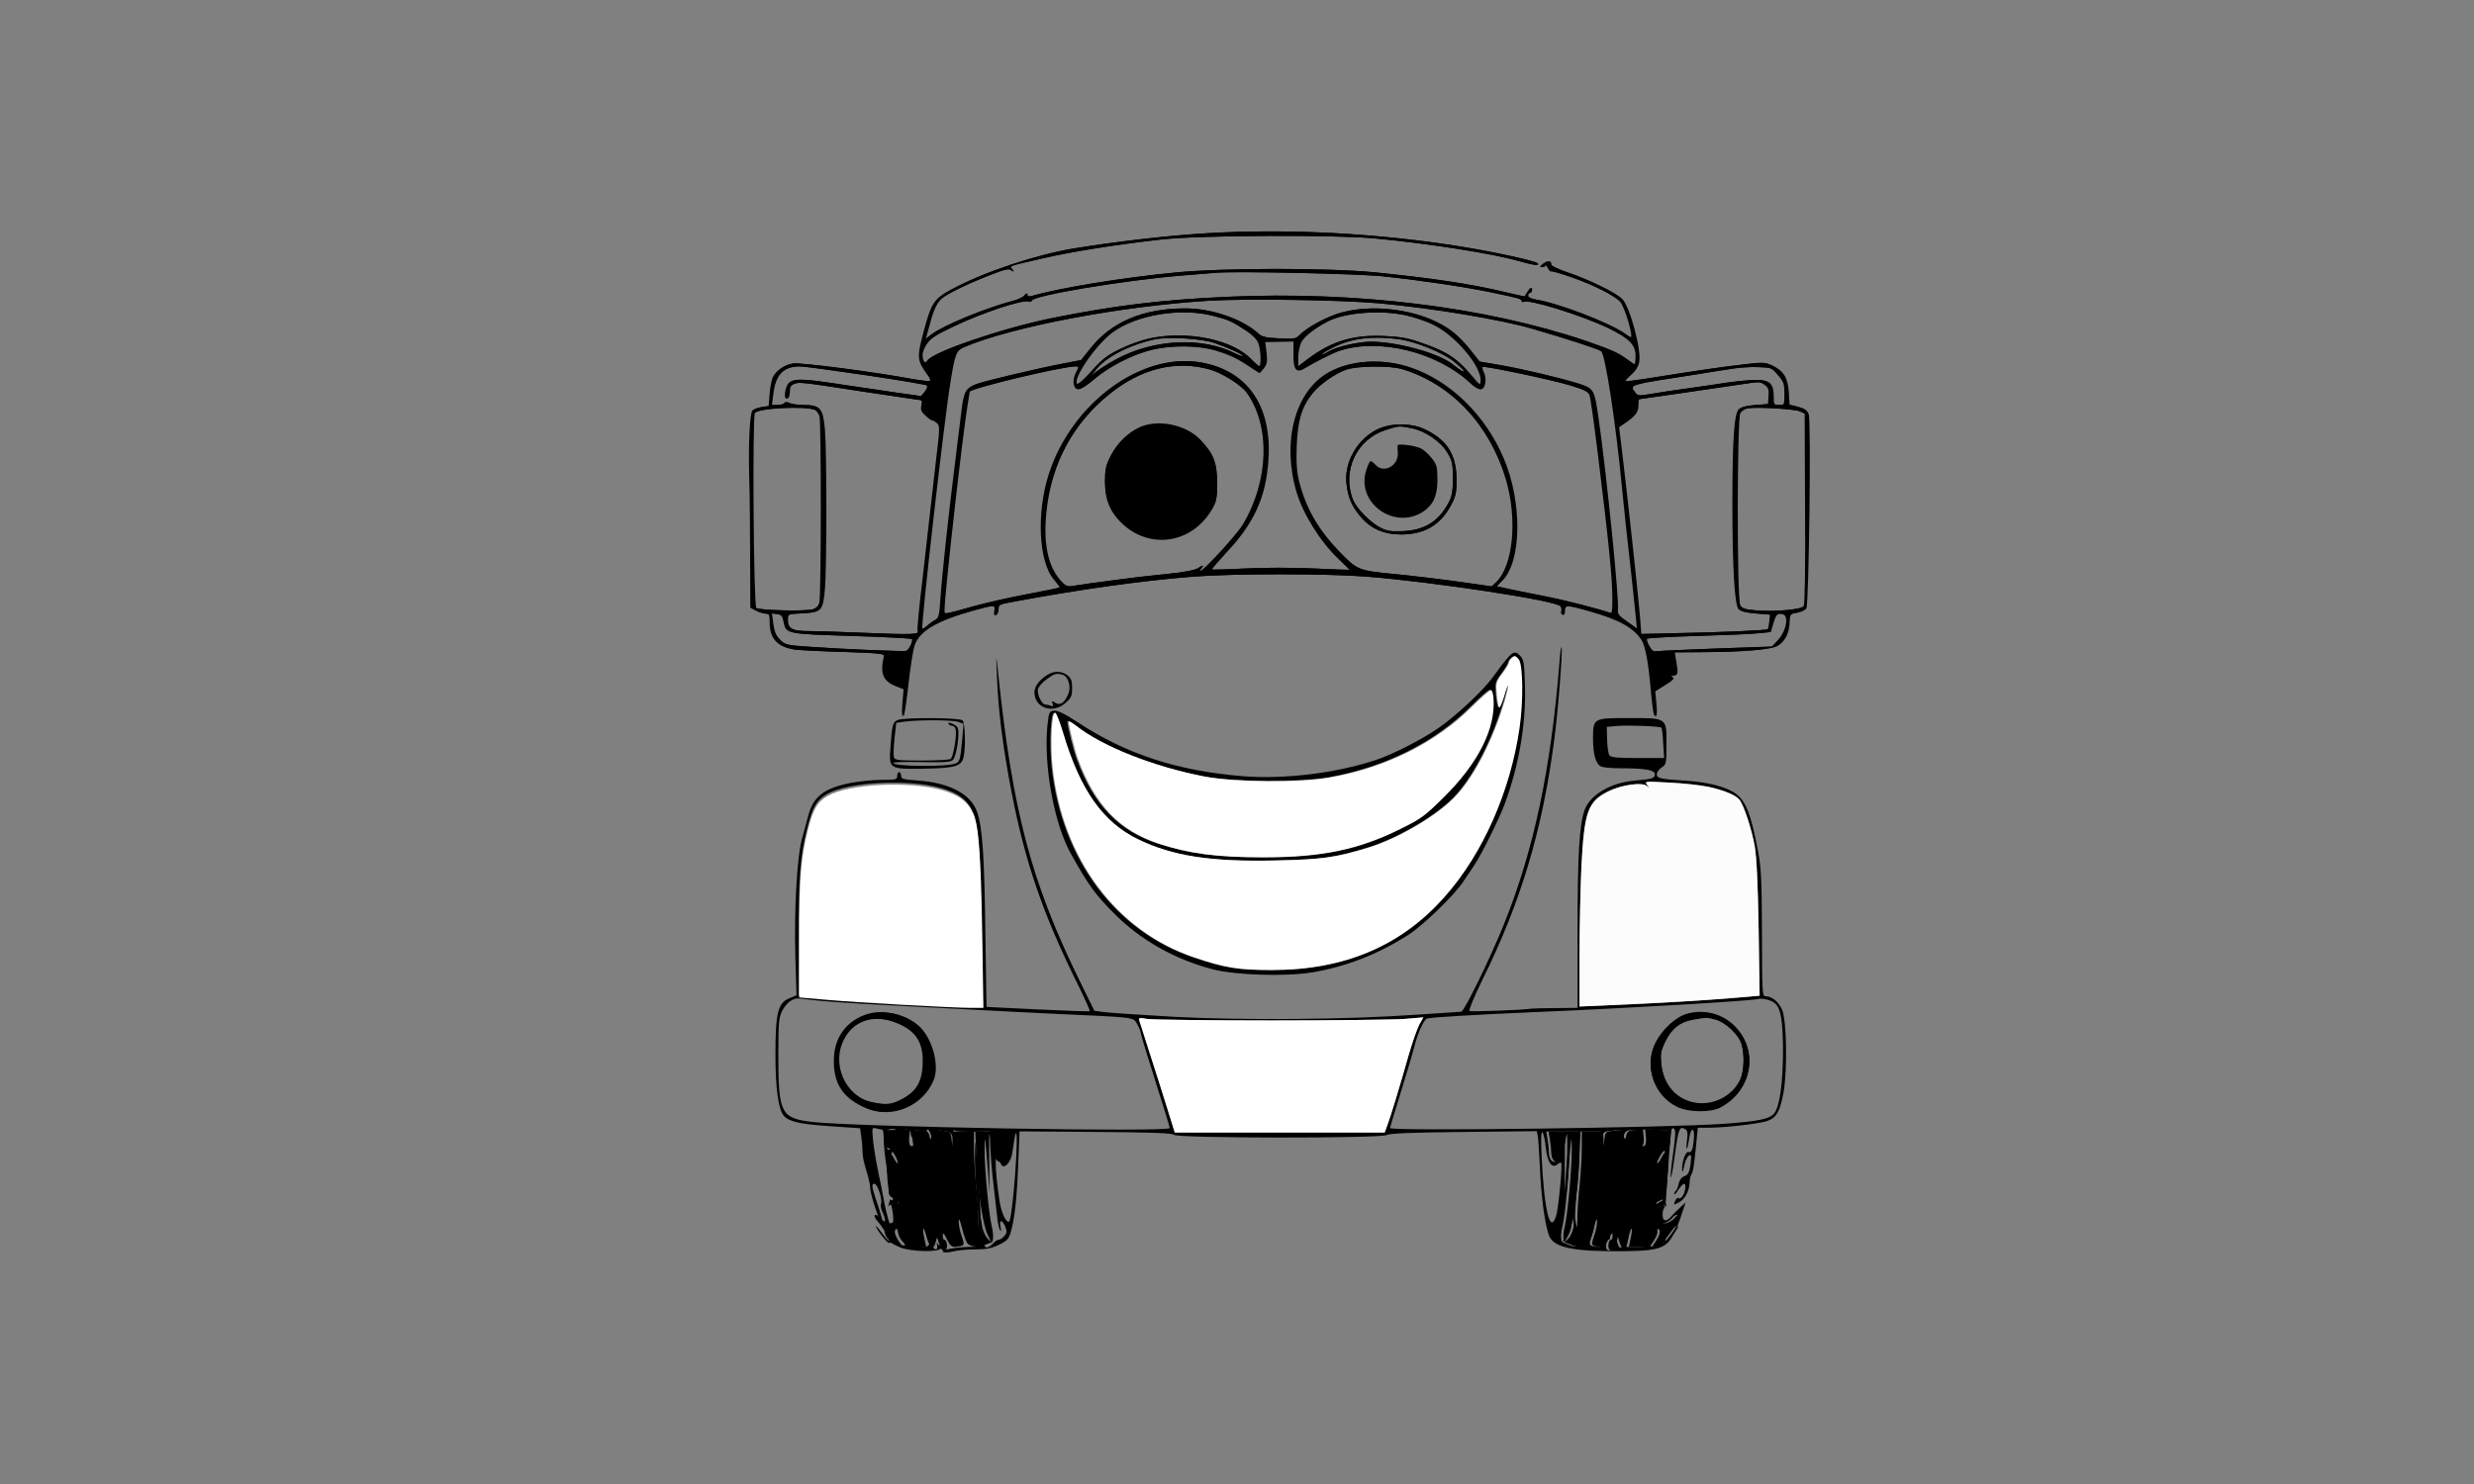 <?xml version="1.0" encoding="utf-8"?>
<!-- Generator: Adobe Illustrator 24.1.1, SVG Export Plug-In . SVG Version: 6.00 Build 0)  -->
<svg version="1.1" xmlns="http://www.w3.org/2000/svg" xmlns:xlink="http://www.w3.org/1999/xlink" x="0px" y="0px"
	 viewBox="0 0 1280 768" style="enable-background:new 0 0 1280 768;" xml:space="preserve">
<rect x="0" y="0" width="1280" height="768" fill="#808080" stroke="none"/>
<style type="text/css">
	.st0{fill:#FFFFFF;}
	.st1{fill:#FCFCFC;}
</style>
<g id="Layer_1">
	<path d="M624.2,120.7c-20.1,1.2-45.4,4.1-69,7.9c-19.2,3.2-45.5,11.9-62.1,20.7c-9.8,5.2-11.1,7-15.1,21.8
		c-3.8,14.3-3.7,15.3,2.4,23.7c0.7,0.9,1,2,0.6,2.3c-0.3,0.3-4.3-0.1-8.9-0.9c-19.7-3.7-58.4-8.7-62-8.1c-4.2,0.7-8.2,3.4-10.1,6.8
		c-0.7,1.2-1.5,5.1-1.8,8.7l-0.5,6.5l-3.9,0.6c-2.1,0.3-4.1,1.2-4.6,1.8c-1.3,2.2-2,17.2-1.6,33.6c0.3,8.8,0.5,27.8,0.5,42.2
		l0.1,26.2l3,1.6c1.6,0.8,3.8,1.5,5,1.5c1.7,0,2,0.6,2,4.5c0,8.5,4.2,12.9,13.2,14.1c2.4,0.3,13.8,0.9,25.3,1.2
		c17.9,0.6,20.9,0.9,20.6,2.2c-2.1,8.9-0.5,12.8,6.1,15.5l4.1,1.6l-0.6,6.9c-0.3,3.9-0.3,7,0.1,7s1.5-7.3,2.5-16.3
		c1-8.9,2.4-18.1,3.2-20.2c2.5-7.5,11.4-12.8,30.5-18.1c11.1-3.1,11.9-3.1,11.2,0.2c-0.3,1.9-0.1,2.5,0.7,2c0.6-0.4,1.1-1.8,1.1-3.1
		c0-2,0.7-2.4,6.3-3.4c35.7-6.7,68.1-11.2,94.7-13.3c21-1.6,68.7-1.6,89.5,0c35.2,2.8,98.8,12.5,100.6,15.4c0.5,0.7,0.7,1.8,0.4,2.5
		c-0.2,0.7,0,1.5,0.5,1.8c0.6,0.4,1-0.5,1-1.9c0-3.3,1-3.3,13.7,0.3c15.1,4.3,22.5,8.5,26.6,15.1c1.6,2.6,3.2,10.8,4.2,21.5
		c1.1,12.8,1.8,17.5,2.6,17.5c0.4,0,0.6-2.9,0.2-6.4l-0.6-6.4l5.2-3.3c3.8-2.3,4.9-3.4,3.9-4c-1-0.7-0.9-0.9,0.5-0.9
		c1.5,0,2-0.8,1.9-3c0-0.3-0.3-2.4-0.7-4.8l-0.7-4.2l13.9-0.1c22.2-0.1,36.5-1.3,39.6-3.4c3.7-2.4,5.7-6.5,5.9-11.9
		c0.2-4.4,0.3-4.5,4-5.1c2.1-0.4,4.2-1.4,4.7-2.3c1.3-2.6,2.5-97.1,1.2-100.4c-0.8-2.1-2.1-3-5.5-3.9l-4.4-1.1L925,203
		c-0.5-7.5-2.6-11-8.4-13.8c-3.6-1.7-4.8-1.8-13.9-0.7c-11.5,1.3-24.4,3.2-46.4,6.7c-8.4,1.4-15.5,2.3-15.7,2.1
		c-0.3-0.2,1.1-1.8,2.9-3.4c2.2-1.9,3.7-4.3,4.1-6.5c1.2-6.3-4.7-28.3-8.7-32.6c-2.9-3.2-17.8-10.4-28.1-13.8
		c-4.7-1.6-8.6-3.4-8.6-4c0-2.2-1.5-2.3-3.9-0.5c-1.7,1.3-1.9,1.8-0.7,1.8c0.9,0,1.6-0.5,1.6-1.1c0.1-0.6,0.7,0,1.5,1.4
		c0.8,1.4,1.4,2.2,1.5,1.8c0-0.3,4.9,1,10.8,3.1c11.2,3.9,22.6,9.6,25.3,12.8c2.4,2.7,6.9,18.3,5.4,18.3c-0.4,0-1.9-0.8-3.3-1.9
		c-8.3-5.8-34.4-15.8-46.2-17.7c-2.4-0.4-4-1.2-4-2s0.5-1.4,1-1.4c0.6,0,1-0.8,1-1.7c0-1.4-0.4-1.2-1.7,0.7
		c-0.9,1.4-1.7,2.6-1.8,2.8c-0.1,0.1-4.9-0.9-10.6-2.3c-16.9-4.1-37.7-7.2-67.4-10.2c-23.7-2.3-78.4-2.3-102.5,0.1
		c-27.8,2.7-59.7,7.9-74.7,12.2c-1.6,0.4-2.3,0.2-2.3-0.7c0-0.9-0.4-0.8-1.2,0.3c-0.7,0.9-3.3,2.2-5.8,2.8
		c-14.2,3.7-36.1,12.7-42.3,17.4l-3.5,2.7l2-7.2c2.1-8.1,3.8-11.7,6.4-14c2.8-2.4,13.2-7.5,24.7-12c8.2-3.2,10.3-3.7,11.6-2.6
		c1.4,1,1.4,1,0.3-0.5c-1.5-1.9-2.8-1.4,15.3-5.6c14.9-3.5,39.5-7.4,62.2-9.9c20-2.2,89.3-2.5,110.3-0.5
		c28.6,2.7,61.2,7.9,74.4,11.7c7.7,2.2,11,2.6,9.5,1.1c-1.2-1.2-22.6-5.9-38.9-8.5C713.1,120.7,666.4,118.2,624.2,120.7z M715.2,143
		c19.1,2,40.8,5.2,55.1,8.1c15.5,3.2,16.9,3.6,16.9,4.7c0,0.5,0.4,0.7,0.8,0.4c2.6-1.6,30.2,7,44,13.6c11,5.4,14.2,8.6,14.2,14.4
		c0,2.4-0.3,4.4-0.7,4.4c-0.3,0-2-1.1-3.7-2.4c-4.8-3.6-8.6-5.3-21.4-9.7c-52.1-17.7-118.9-25.9-185.7-22.9
		c-33.4,1.5-58.3,4.5-90.5,11c-25.7,5.2-61.7,17.5-64.5,22c-1.1,1.8-2.3,1.1-2.8-1.7c-0.3-1.8,0.3-3.9,1.9-6.5
		c2-3.1,4.4-4.8,13.7-9.2c15.3-7.4,37.2-14.6,39.7-13.1c0.4,0.3,1,0.1,1.2-0.5c0.9-2.7,48.2-10.6,77.8-13c7.4-0.6,15.1-1.2,17-1.4
		C637,140.2,701.7,141.6,715.2,143z M713.7,157c27.3,2.5,63,8.4,79.5,13.3c17.8,5.2,33.8,10.4,35.2,11.5c2.2,1.8,7.7,38,10.8,70.8
		c0.6,6.3,1.5,15.1,2,19.5c1,8.4,4.5,40.6,5.3,48.7l0.4,4.7l-5.3-3.7c-4.5-3.1-5.3-4.1-5-6.3c0.7-4.9-5.9-70.5-10-98.9
		c-2.2-15.1-2.4-15.5-10-18c-9.5-3-28.9-7.6-40.9-9.7l-10.6-1.8l-4.5-5.7c-2.4-3.1-6.4-7.3-8.8-9.2c-13.4-11-38.8-15.6-57.8-10.5
		c-7.5,2-18.1,7.8-22.1,12c-1.5,1.6-2.9,1.8-10.4,1.4c-6.7-0.3-9-0.8-10.7-2.4c-8.3-7.6-24.1-13.1-37.9-13.1
		c-21.6,0-38.1,7-48.9,20.8l-4.7,5.9l-8.8,1.7c-14,2.7-39.2,8.7-44.7,10.5c-6.2,2.1-7.2,3.9-8.5,15.2c-0.6,4.6-2.1,17.4-3.5,28.4
		c-3.2,25.4-6.5,56.3-7.3,68.3c-0.5,8.1-0.9,9.4-2.7,10.4c-1.2,0.6-3.1,2-4.3,3.1c-1.3,1.1-2.5,1.8-2.8,1.5
		c-0.9-0.9,11.4-108.6,14.5-127.3c2.5-15.4,3-16.6,7.4-18.5c24.7-10.5,81.5-21.3,127.1-24C645.5,154.5,693.6,155.2,713.7,157z
		 M627.7,163.5c7.8,2,9.6,2.8,17.2,7.8c3.3,2.2,5.5,4.5,6.2,6.5c1.3,3.6,1.5,11.8,0.3,11.8c-0.4,0-2.4-1.6-4.3-3.6
		c-9.8-10.3-32.8-15-52.4-10.9c-3.8,0.8-10.6,3.2-15.1,5.4c-6.6,3.2-9.2,5.1-14.9,11.5c-4.5,5-7.2,7.3-7.9,6.6
		c-2.4-2.4,9.3-19.7,18-26.3C587.1,163,610.6,159,627.7,163.5z M727.3,163.2c4.1,0.9,10.3,3,13.9,4.7c11.7,5.5,25.7,22.1,24.8,29.5
		c-0.3,2.5-0.6,2.3-5.8-3.9c-6.9-8.1-12-11.5-24-15.7c-7.7-2.8-11.5-3.5-20-3.9c-16.2-0.8-27.8,2.7-40.2,12.3l-4.8,3.6v-4.7
		c0-2.6,0.7-6.1,1.5-7.8c1.5-3.1,7.4-7.7,14.2-11.1C695.9,161.7,714.2,160.3,727.3,163.2z M628.2,177.5c7.7,2.7,15.3,6.2,14.7,6.8
		c-0.3,0.2-2.2-0.4-4.4-1.5c-17-8.6-42-7.3-61.1,3.1c-4.1,2.2-8.8,5.2-10.5,6.6l-3.1,2.6l2.4-3.2c4.9-6.8,17.7-13.5,31.1-16.3
		C604.2,174.2,621.8,175.2,628.2,177.5z M723.2,175.5c8.7,1.1,22.3,6.6,28.8,11.5c2.8,2.3,5.2,4.4,5.2,4.9c0,1-1.4,0.2-6.2-3.5
		c-8.4-6.6-34.2-12.9-46.1-11.3c-7.4,0.9-15.2,3.1-18.2,5.1c-1.4,0.9-2.8,1.5-3,1.2c-0.3-0.3,2.3-1.9,5.7-3.6
		C698.7,175.1,709.6,173.7,723.2,175.5z M669.2,183.7c0,7.7,1.4,9.4,5.4,6.9c4.3-2.7,14.2-7.7,17.6-8.9c20.7-7.1,51.4,0.4,68.8,16.9
		c1.8,1.7,4,3,5,2.8c2.1-0.4,2.8-5.8,1.2-8.8c-0.6-1.2-0.9-2.4-0.6-2.7c0.8-0.8,35,6.4,45.5,9.5c7.6,2.3,9.6,3.3,10.3,5.2
		c0.5,1.3,2.4,15,4.3,30.4c5.7,46.1,7.5,64.2,7.5,74.6c0,7.4-0.2,8.1-1.7,7.5c-4.9-1.8-23.1-6.5-32.8-8.4
		c-6.1-1.2-14.3-2.8-18.4-3.7l-7.3-1.6l3-3.1c9.8-10.2,10.1-40.4,0.6-62.9c-9.5-22.6-27.8-40.4-48.5-47.3c-14.8-5-32.1-3.6-43.2,3.5
		c-16.3,10.3-22.6,35.8-15.1,61.1c3.4,11.4,12.3,25.6,21.5,34.4c3.2,3.1,5.9,5.7,5.9,5.8c0,0.1-8.4-0.2-18.6-0.7
		c-10.5-0.5-26-0.5-35.6,0c-9.3,0.5-17.1,0.7-17.4,0.5c-0.2-0.2,3.1-4,7.2-8.5c14.7-15.5,20.8-29.1,22-48.6
		c1.7-27.6-10.8-45.7-34.6-50c-30.5-5.5-66.4,20.7-78.4,57.2c-6.7,20.4-5.5,46.2,2.6,55.3c1.7,2,2.9,3.7,2.7,3.9
		c-0.2,0.2-7.8,1.8-16.9,3.5c-9.1,1.7-21.4,4.5-27.5,6.2c-16.6,4.6-15.5,4.5-15.5,1.8c0-7.7,9.3-90.5,12-106.4c0.5-3.3,1-6.1,1-6.3
		c0-1.7,48-13.2,55.1-13.2c1.9,0,1.9,0.2,0.4,3.1c-2,3.8-1.6,8.3,0.8,8.7c1.1,0.2,4.5-1.9,8.3-5.2c7.7-6.6,20-12.8,29.9-15.2
		c10.6-2.5,24.4-2.3,33.5,0.5c7.4,2.3,10.8,3.9,18.4,9l3.8,2.5l2-2.4c1.7-2.1,1.9-3.4,1.4-8.1l-0.7-5.6l7.6-0.1l7.5-0.1V183.7z
		 M625.7,191.2c6.3,1.7,16.5,8.1,19.4,12.2c12.2,17.2,11.4,45.2-2,67.9c-3.2,5.4-20.6,24.3-22.3,24.3c-0.5,0-0.2-0.8,0.5-1.7
		c1.3-1.6,1.2-1.6-1.4,0c-1.9,1.2-7.1,2.2-17,3.2c-7.8,0.8-17.7,1.9-21.9,2.5c-15.3,2-22.4,3-25.9,3.6c-3.1,0.5-4,0.2-6.3-2.2
		c-7.2-7.6-9.7-19.8-7.8-36.9c2.7-24.5,13.9-45.2,32.7-60.2C590,190.7,608.1,186.3,625.7,191.2z M448,194.2
		c16.9,2.5,31.1,4.9,31.5,5.3c0.4,0.5-0.1,1.8-1.1,3.2l-2,2.3l-12.8-1.8c-7.1-1-19.9-2.9-28.4-4.2c-20.2-3.1-24.4-3.2-27-0.9
		c-2.1,1.9-3,9.2-1,8c0.6-0.3,1-2,1-3.6c0-2.2,0.6-3.2,2.3-3.8c2.9-1.1,3.6-1,36.7,4.1c14.6,2.2,27.3,4.1,28.3,4.2
		c1.4,0,1.6,0.6,1.2,2.8c-0.5,2.2-0.1,3.3,2.1,5.3c1.5,1.4,3.1,2.5,3.6,2.5s1.6,0.7,2.5,1.5c1.4,1.4,1.3,3.3-0.6,18.8
		c-1.1,9.5-2.5,21.7-3.1,27.2c-0.6,5.5-2.4,21.4-4,35.4c-1.7,13.9-2.8,25.7-2.5,26.1c1.1,1.7-3.4,1.9-25.3,1
		c-12.5-0.5-26.4-1-30.9-1c-9.1,0-11.3-1.2-11.3-6c0-2.8,0-2.8,7.5-3.2c9.9-0.5,10.6-1.3,11.6-12.5c1-11.5,1-71.2,0-82.7
		c-1-11-2.4-12.6-10.8-12.6c-3,0-6.3-0.5-7.3-1c-1.3-0.7-2.1-0.7-2.5,0c-0.3,0.5-2,1-3.7,1h-3.1l0.7-5.6
		c1.2-10.1,5.2-14.3,13.9-14.4C415.6,189.6,431.1,191.7,448,194.2z M725.5,191.1c25.4,7.7,45.2,28.8,53.6,57
		c6.1,20.7,3.8,44.9-5.2,53.3l-2.3,2.1l-16.7-2.4c-9.3-1.3-24.3-3.1-33.5-4c-19-1.8-19.7-2.1-29-11.8c-10.8-11.1-17.3-22.5-20.7-36
		c-1.3-5.2-1.6-9.7-1.3-18.5c0.5-13.1,2.6-20.1,7.9-26.8c3.8-4.9,12-10.7,17.9-12.7C702.1,189.3,719.1,189.1,725.5,191.1z
		 M919.8,194.1c3,3.4,3.4,4.5,3.4,9.7c0,5.8,0,5.8-3,5.8c-2.9,0-3-0.2-3-4.3c0-6.7-2-8.7-8.8-8.7c-3.1,0-10.2,0.7-15.7,1.5
		c-5.5,0.9-14.7,2.2-20.5,3s-13.8,2-17.9,2.7c-6.8,1.2-7.4,1.1-8.7-0.7c-3-4.1-4-3.8,32.1-9.4c7.2-1.2,15.7-2.5,19-3
		s9.1-0.9,12.9-0.7C916.3,190.2,916.6,190.3,919.8,194.1z M913,199.2c1.9,1.3,2.2,2.4,2,5.7l-0.3,4.2l-6.7,0.5
		c-4.5,0.3-7.3,1.1-8.4,2.2c-2.4,2.4-3.3,15.8-3.3,48.3c0,33.8,1.1,53.2,3.3,55.3c1,1,4.2,1.8,8.8,2.1l7.3,0.6l-0.3,3.5
		c-0.2,1.9-0.6,3.7-0.8,4c-0.6,0.6-25.7,1.7-48.4,2.1l-17.5,0.4l-0.7-9c-0.9-11-6.1-58.9-8.8-81.5l-2-16.5l2.2-1.5
		c6.1-4.1,7.8-6.2,7.8-9.6c0-1.9,0.2-3.4,0.5-3.4c0.5,0,34.7-5,51.5-7.5C910.6,197.4,910.4,197.4,913,199.2z M421.5,212.1
		c0.9,0.4,2.1,1.9,2.5,3.4c0.9,3.5,0.9,92.8-0.1,96.3c-0.5,1.8-1.7,3-3.5,3.5c-4,1.2-28.4,0.5-29.6-0.7c-1.4-1.4-2.1-98.8-0.7-100.8
		C391.7,211.2,416,210,421.5,212.1z M931.2,212.9l2.5,1.2l0.2,49c0.2,29.4-0.1,49.6-0.7,50.5c-1.1,1.8-14.5,3.1-24.8,2.3
		c-6-0.5-7.5-1-8.5-2.7c-1.8-3.1-1.7-96.2,0-99.3c0.7-1.2,2.5-2.4,4-2.6C908.6,210.5,928.5,211.7,931.2,212.9z M405.3,321.5
		c1.4,6.6,0.8,6.5,34.9,7.6c16.9,0.5,31.1,1.3,31.5,1.6c0.8,0.8-1.5,5.7-2.9,6.1c-1.4,0.5-33.9-0.9-50.5-2.1
		c-11.7-0.8-12.5-1-15.2-3.7c-2.1-2.1-3-4.3-3.5-8.2l-0.7-5.4l2.9,0.4C404.1,318,404.8,318.7,405.3,321.5z M923.8,319.1
		c1.2,2.9-0.7,8.7-3.9,12.1l-3.2,3.4l-28.5,1c-15.7,0.6-29.6,1.2-31,1.4c-2,0.4-2.9-0.2-4.3-2.6c-0.9-1.6-1.5-3.3-1.2-3.8
		c0.3-0.4,12.1-1.1,26.2-1.5c14.2-0.4,28.5-1,31.8-1.4l6-0.6l1.4-4.8c1.2-3.9,1.9-4.7,3.8-4.7C922.2,317.6,923.5,318.3,923.8,319.1z
		"/>
	<path d="M589.6,221.5c-6.1,2.8-11.6,8.2-15,14.8c-2.5,4.9-2.9,6.9-2.9,13.3c0.1,9,2.4,14.9,8.2,20.7c14.4,14.4,36.6,11.3,47.1-6.6
		c2.4-4.1,2.7-5.6,2.7-13.6c0-10.4-1.8-15-8.8-22.3C613.4,220.1,599.1,217.2,589.6,221.5z"/>
	<path d="M716.3,220.8c-11.9,3.4-20.9,16.7-19.7,29c0.7,7.2,2.5,11.7,7.1,17.3c5.4,6.5,12.1,9.5,21.4,9.5c12-0.1,20.2-4.9,25.7-15.3
		c2.4-4.5,2.8-6.3,2.8-13.2c-0.1-13-5-20.6-16.8-26.1C731.3,219.4,722.7,218.9,716.3,220.8z M730.3,221.6
		c7.1,1.4,15.2,6.9,18.7,12.9c2.4,4,2.7,5.7,2.7,13.1c0,6.9-0.5,9.3-2.3,12.7c-5.2,9.8-12.9,14.4-24.6,14.6
		c-6.1,0.2-7.8-0.2-11.8-2.5c-5-3-11.4-9.7-13-13.8c-5.8-14.8,1.8-31.2,16.7-36C723.9,220.3,723.6,220.3,730.3,221.6z"/>
	<path d="M723.1,230.5c-0.1,0.3,0,2.1,0.1,3.9c0.4,6.7-7.3,10.8-11.5,6.2c-1-1.1-2.2-2-2.6-2c-0.5,0-1.5,2.4-2.4,5.3
		c-4.9,16.8,15.2,30.7,29.9,20.7c5.1-3.6,7.1-8.1,7.1-16.5c0-6.3-0.3-7.6-2.8-10.8c-1.5-2-4.1-4.4-5.7-5.2
		C732.3,230.6,723.3,229.4,723.1,230.5z"/>
	<path d="M806.8,343.3c-4.4,54.8-13.2,96.6-28.8,135.3c-7.1,17.6-20.5,45-22,45c-0.7,0-11,0.7-22.8,1.5c-36.7,2.6-91,3-126,1.1
		c-16.8-1-32.9-2-35.7-2.4l-5.3-0.7l-7.6-15.5c-25.1-51.2-34.8-87.8-42.3-160.5c-1-9-1-9-0.5,3c0.7,18,3.1,36.7,7.5,59.5
		c7,36.5,16.4,63.9,34.9,101c3.3,6.8,5.9,12.5,5.6,12.7c-0.2,0.2-12.3-0.2-26.9-0.9l-26.5-1.3l-0.6-38.5
		c-0.5-39.9-1.5-54.1-4.2-62.2c-3.1-9.4-14.4-15.4-31.1-16.5c-7.2-0.5-8.3-0.8-8.3-2.4c0-1.1-0.4-1.9-1-1.9c-0.5,0-1,0.9-1,2
		c0,1.8-0.7,2-7.9,2c-4.4,0-11.4,0.7-15.7,1.5c-14.1,2.7-19.8,7-22.4,17c-0.7,2.7-2.1,7.9-3.1,11.4c-2.7,8.9-4.3,37-3.6,61.6l0.6,20
		l-3.9,1.6c-5.8,2.5-7,7.7-7,29.3c0,17.2,1.5,28.1,4.3,31.4c2.5,3,8.3,4.4,23.7,5.4l15.8,1.1l0.7,5.1c0.4,2.8,0.6,6.3,0.6,7.7
		c-0.1,1.5,0.8,5.5,1.9,9c1.1,3.5,2,7.4,2,8.7c0,4.1,5.5,20.1,6.5,19c0.4-0.3-0.8-4.7-3.7-13.3c-2-5.9-2.1-7.5-0.6-7.5
		c1.6,0,4.3,8.2,3.4,10.6c-0.3,0.8,0.1,2.9,1,4.6c1,2,1.3,4.2,0.9,6.7c-0.8,4.7,2,8.5,7.9,11c5.3,2.3,20.4,2.7,21.3,0.5
		c0.3-0.8,1-1.1,1.5-0.8c0.6,0.4,0.4-0.4-0.4-1.6c-0.7-1.2-1.9-3.2-2.5-4.4c-0.7-1.1-1.3-1.5-1.3-0.8s0.7,2.4,1.6,3.7
		c0.9,1.4,1.2,2.5,0.6,2.5s-1.3-0.6-1.6-1.3c-0.3-0.6-0.3-0.2,0,1c0.6,2.7-1.1,3.1-2.5,0.5c-0.8-1.3-1.3-1.4-1.9-0.4
		c-0.6,0.9-2.1,1.1-5.1,0.6c-4.7-0.7-7.1-3.9-7.1-9.3c0-4.5-0.9-5.9-3.1-5.4c-1.3,0.4-1.8,1.1-1.5,2c0.3,0.8,0.6,1.7,0.6,1.9
		s0.5,0.4,1.1,0.4c0.8,0,0.7-0.6-0.2-1.8c-1.1-1.4-1.1-1.5,0.1-0.5c0.7,0.7,1.5,2.1,1.6,3c0.3,3.2,1.2,7.2,1.9,8.3
		c0.3,0.5-0.1,1-0.9,1c-0.8,0-1.8-0.5-2.1-1c-0.4-0.6-1-0.8-1.4-0.5c-1,0.6-3.4-2.1-5-5.5c-1.1-2.2-0.9-2.2,1.3,0.5
		c1.4,1.6,2.6,2.5,2.6,1.9c0-0.5-0.5-1.5-1-2c-1.2-1.2-3.9-10.8-5-17.4c-0.4-2.5-1.7-8.8-2.8-14c-1.1-5.2-2.3-12.6-2.7-16.4
		c-0.6-6.8-0.6-6.8,1.7-6.2c1.3,0.3,2.6,0.6,3.1,0.6c0.4,0,0.7,2.1,0.7,4.7c0,7.1,2.8,24.4,4.2,26.1c1.1,1.3,1,1.5-0.3,1
		c-1.3-0.5-1.6-0.2-1.2,1.3c0.3,1,1,1.9,1.5,1.9c0.6,0,0.8,0.7,0.4,1.5c-0.3,0.8-0.1,1.5,0.4,1.5s1.2,1.6,1.6,3.5
		c0.3,1.9,1,3.3,1.4,3c0.4-0.3,0.4-2.1,0-4c-0.4-1.9-0.6-3.5-0.3-3.5s0-0.7-0.8-1.6c-0.7-0.9-1.2-3.5-1-6.1c0.1-2.6-0.2-4.2-0.7-3.9
		c-2.3,1.4-2.9-9.8-0.8-13.9c1.5-2.9,1.3-7-0.5-8.9c-1.1-1.2-1.1-0.8,0,3.1c0.7,2.3,0.6,3.5-0.4,4.3c-1.6,1.3-2.5-0.7-2.5-6
		c0-3.2,0.3-3.8,2.6-4.3c1.4-0.2,3.1,0.2,4,1c0.8,0.8,1.4,1,1.4,0.4s1.1-1.1,2.5-1.1c1.8,0,2.5,0.5,2.5,2c0,1.1,0.4,2,0.9,2
		s0.8-0.8,0.7-1.7c-0.2-2.9,4.2-2.9,5.3-0.1l1,2.3v-2.3c0.2-4.3,2.6-1.7,2.9,3c0.3,3.9,0,4.6-1.5,4.4c-1,0-2.4-0.8-3.1-1.6
		c-1.1-1.3-1.1-1.1-0.2,0.9c0.9,1.7,0.9,2.6,0.1,3.4c-1.5,1.5-1.4,2.8,0.1,2.4c0.8-0.1,1.5,1.6,1.9,4.3c0.4,2.5,1,5.6,1.4,6.9
		c0.8,2.3,0.8,2.3-1.9,0.6c-1.4-0.9-2.6-1.3-2.6-0.8s1.2,1.5,2.6,2.1c2,1,2.4,1.7,1.9,3.5c-0.5,1.5-0.4,1.9,0.3,1.2
		c1.5-1.5,1.7-5.5,0.5-9.5c-2.1-6.6-2.5-12-0.9-12c0.8,0,1.7,0.8,1.9,1.7c1.1,3.7,2,9.9,1.8,11.1c-0.5,2.9,2,15.1,4,20
		c2.5,5.9,4,6.9,6.6,4c1.8-2.1,1.8-2.1-0.4-0.7c-2.9,1.7-3.5,0.9-5.7-6.6c-4.6-15.6-4.6-19.6-0.3-12.2c1.6,2.8,3.4,4.6,4,4.3
		c0.7-0.3,2-0.9,3-1.2c1.4-0.5,1.7-1.3,1.1-3.8c-1.2-5.5-2.4-7.4-1.7-2.7c0.5,3.5,0.3,4.2-0.7,3.6c-1-0.6-1.2-0.4-0.7,0.8
		c0.9,2.3-0.8,3-2.5,0.9c-3.6-4.3-6.7-12.9-7.2-20.2c-0.4-4.1-0.3-8,0.2-8.7c0.5-0.8,2.1-1,4.5-0.6c3.2,0.5,3.8,1,4.7,4.2
		c0.5,2,1,5.3,1,7.3c0,4.8-2.2,5.1-5.1,0.6c-1.7-2.8-2-2.9-1.4-0.8c1.4,5.1,7.5,7.3,7.5,2.8c0-1.7,0.3-1.8,1.5-0.8
		c0.9,0.7,1.5,0.8,1.5,0.2c0-0.5-0.6-1.2-1.4-1.5c-0.7-0.3-1.6-2.3-2-4.4c-0.3-2.1-0.9-4.9-1.3-6.2c-0.4-1.8-0.3-2.2,0.7-1.6
		c0.6,0.4,5,0.7,9.6,0.6l8.4-0.2v3.3c0.1,6.3,1,18.3,2,25.8c0.5,4.1,1.2,10.4,1.6,14c0.3,3.6,1,7.2,1.6,8c0.6,1,0.7,0.4,0.2-1.9
		c-0.7-3.9,1.1-3.5,2.7,0.6c0.7,2,0.6,3-0.7,4.4c-1,1.1-2.2,1.9-2.9,1.9s-2,0.9-3,2c-1,1.1-2.4,2-3.1,2c-2,0-3.6-6.4-3.3-13.2
		c0.2-3.5-0.3-12.6-0.9-20.3c-0.7-7.7-1.4-16.5-1.5-19.5c-0.2-3-0.4-1-0.5,4.5s0.3,14.5,0.9,20c0.5,5.5,1,14,1.1,19l0.1,9l-5.4,0.2
		c-7.9,0.3-14.6,1.7-13.2,2.6c0.7,0.4,3,0.3,5-0.2c2.1-0.6,7.2-1.1,11.4-1.1c5.9,0,8.6-0.5,12.5-2.4c4.3-2.1,5.1-2.9,6.2-6.7
		c2-7.1,3.1-17.3,3.8-35.2l0.7-16.8l39.3,0.3c29.8,0.2,39.6,0.6,40.6,1.5c1.7,1.8,106.9,1.9,110.1,0.1c1.6-0.9,12.8-1.3,39.9-1.6
		l37.7-0.4l0.5,2.4c0.3,1.3,0.7,8.4,1.1,15.8c0.6,15.9,2.8,31.8,5,36.4c2.8,5.8,13,7.8,38.5,7.5c15.2-0.1,19.9-1.2,23.4-5.2
		c1.6-1.8,4.1-7,5.7-11.6l2.8-8.4l-2.6,2.4c-1.5,1.3-3.6,3.4-4.6,4.6c-2.6,3.2-4.7,2.9-4.7-0.5c0-1.6,0.3-3.2,0.8-3.6
		c0.4-0.4,0.8-2.2,0.9-3.9c1.4-21.7,2.5-35.3,2.9-36.6c0.3-1,0.8-1.1,1.5-0.4c0.7,0.7,0.5,4.6-0.6,12.1c-0.9,6.2-1.5,12-1.3,12.9
		c0.2,1,1.2-4.4,2.2-12c1.8-13.5,2.4-14.8,5.5-12.8c1,0.7,1.2,2.1,0.7,5.7c-0.3,2.6-0.4,4.5,0,4.2c0.3-0.3,0.8-2.8,1.2-5.5
		c0.8-5.4,2.8-5.7,2.4-0.3c-0.4,6.1-1.2,8.2-2.7,7.6c-1.6-0.6-3.6,5-3.4,9.4c0.1,1.5,0.5,0.7,1-1.9c0.7-3.8,2.6-6.7,3.6-5.7
		c0.2,0.1,0,2.4-0.3,5c-0.6,3.8-1.2,4.9-3.1,5.7c-1.5,0.5-2.6,2-3,3.9c-0.3,1.7-1,3.3-1.4,3.6c-0.5,0.3-0.9,1.1-0.9,1.7
		c0,0.7,1-0.3,2.1-2.1c2.7-4.1,4.3-4.2,3.5,0c-0.6,3.1-2.3,5.1-3.7,4.2c-0.6-0.3-1.9,1.9-1.9,3.2c0,0.3,1.4-0.3,3-1.3
		c2.9-1.7,5-6.1,5-10.6c0-1,0.4-2.7,1-3.7c0.9-1.7,1.4-4.8,2.7-18.8l0.5-5.2h5.9c8,0,25.7-2,29.8-3.4c5-1.6,6.9-5,8.7-15.1
		c2-11.6,1.6-37.1-0.8-42.6c-1.8-4-5.2-6.9-8.3-6.9c-2,0-2-0.6-2.1-32.8c-0.1-29-0.4-33.9-2.3-43.7c-3.3-17.4-6.1-24.4-10.9-28.1
		c-4.7-3.7-14.7-6.3-26.7-7c-12.5-0.8-14.5-1.2-14.5-3.3c0-1,1.1-2.6,2.5-3.5c2.4-1.6,2.5-2.1,2.5-12.1c0-13.8,0.5-13.5-19.6-13.5
		c-18.3,0-18.4,0-18.4,10.7c0,8,1.4,12.9,4,14.3c1,0.6,5.7,1,10.3,1c12.7,0,17.7,0.9,17.7,3.1c0,2.1-1.4,2.5-10.6,3.3
		c-12.4,1.1-23,7.4-25.8,15.3c-2.7,7.7-3.6,23-3.6,62.8v39.5l-11.2,0.1c-6.2,0-12,0.2-12.8,0.3c-3.6,0.7-31,1.7-31.9,1.2
		c-0.5-0.4,2.4-7.4,6.5-15.8c20-40.3,31.2-77.6,37.3-124.3c2.1-15.6,4.5-47.4,3.8-48.1C807.6,334.7,807.1,338.5,806.8,343.3z
		 M859.6,376.6c0.3,0.3,0.7,3.9,0.9,8l0.5,7.7h-13.6c-10.4,0-13.8-0.3-14.6-1.3c-0.7-0.7-1.2-4.3-1.3-8.1l-0.2-6.7l5.2-0.5
		C842.1,375.2,858.8,375.8,859.6,376.6z M486.4,407.7c9.2,2.5,14.1,6.1,16.9,12.5c2.8,6.2,3.9,21.3,4.6,62.6l0.6,37.8h-6.4
		c-9.8,0-59.7-2.8-75.1-4.2l-13.8-1.2v-29.5c0-32.5,0.8-42.7,4.5-57.3c2.7-10.8,4.9-14.5,10.4-17.6
		C438.9,404.7,469.3,403.1,486.4,407.7z M883.9,407.2c7.9,1.7,14,4.2,16,6.6c2.3,2.7,6.5,15.6,8,24.3c1,6.2,1.6,19.6,2,43.1
		l0.5,34.1l-12.8,1.1c-14.9,1.3-42,2.9-64.6,3.8l-15.8,0.7v-26.4c0-14.5,0.5-35.4,1-46.3c1.5-28.4,3.3-33.5,14.2-38.8
		c6.5-3.2,17-4.7,19.6-2.7c1.6,1.3,1.6,1.2,0.2-0.5c-1.5-1.9-1.2-1.9,11.2-1.2C870.4,405.3,879.6,406.3,883.9,407.2z M421.2,517.6
		c4.7,0.6,16.8,1.4,27,2c10.2,0.5,30.7,1.6,45.5,2.4c14.9,0.8,37.6,2,50.5,2.6c44.3,2,41.9,1.7,44.1,5.3c1,1.8,1.9,3.9,1.9,4.6
		c0,0.8,3.4,12,7.5,24.8c4.1,12.9,7.5,23.9,7.5,24.5c0,2.2-163.4-0.6-185.2-3.2c-15.9-1.9-17.3-4.6-17.3-34c0-17.5,0.2-19.9,2-23.5
		c1.1-2.2,3.1-4.5,4.5-5.2C412.2,516.4,410.9,516.4,421.2,517.6z M918.4,519.3c3,2.7,4,9,4.1,24.3c0,16.4-1.7,29-4.5,32.5
		c-2.3,3-8,4.2-26.3,5.5c-27.4,2-172.5,3.9-172.5,2.2c0-0.4,1.6-5.9,3.6-12.2c4.9-15.8,7.2-23.5,9.1-30.5c1.6-6.3,4.6-13,6.2-13.9
		c1.1-0.7,25-2.1,60.1-3.6c43.6-1.8,109.1-5.7,111.5-6.6C911.6,516.4,916.6,517.6,918.4,519.3z M657.7,528.1c33,0,64.2-0.4,69.3-0.8
		l9.4-0.8l-2.1,3.8c-1.1,2.1-3.6,9.2-5.5,15.8c-4.8,16.9-9.5,32.4-11.1,36.5l-1.3,3.5h-54.3h-54.3l-4.2-13.5c-2.3-7.4-6.3-20-8.9-28
		c-2.6-8-4.9-15.3-5.2-16.3c-0.5-1.6-0.1-1.7,3.8-1C595.7,527.7,624.7,528.1,657.7,528.1z M838.8,585.5c-0.4,0.5-0.3,1.7,0.1,2.8
		c0.6,1.6,0.8,1.5,1.3-0.7c0.5-2,1.3-2.6,3.9-2.8c4.1-0.4,5.3,1.1,4.5,5.6c-0.5,2.5-0.3,3.1,0.8,2.7c0.9-0.4,1.2-1.8,1-4.5l-0.4-4
		l6.6,0.1l6.7,0.2l-0.3,4.6c-0.2,3.3-0.7,4.6-1.8,4.6c-1.5,0-5,5.5-5,7.7c0.1,0.7,1-0.4,2.1-2.5c3.4-6.4,4.1-4.7,3.4,7.5
		c-0.5,8.4-1.1,11.6-2.2,12.5c-0.9,0.7-1.9,1-2.3,0.8c-0.4-0.3-1,0.4-1.3,1.5c-0.5,1.8-0.4,1.8,1.9,0.3c1.3-0.8,2.4-1.3,2.4-1
		s0.3,1.4,0.6,2.4c0.4,1.3,0.3,1.5-0.4,0.4c-0.7-0.9-1.1,0-1.6,3.3c-0.4,2.5-0.5,5-0.2,5.5c0.9,1.4,4.9,0,6.7-2.3
		c1-1.2,2.1-1.8,2.5-1.3c0.4,0.4-0.2,1.7-1.3,3c-2.7,3-6.6,9.7-6.1,10.3c0.3,0.2,1.8-1.4,3.3-3.6c2.6-3.7,4.5-5.5,2.9-2.8
		c-1.9,3.3-5.7,7.9-6.2,7.4c-0.3-0.3-1-0.2-1.6,0.3c-0.6,0.4-2.1,1-3.2,1.3c-2.2,0.6-2.2,0.5,0.2-2.9c1.2-1.9,2-4.1,1.7-4.9
		c-0.7-1.8-1.2-1.4-1.8,1.5c-0.2,1.2-1.1,2.8-1.9,3.7c-0.9,0.8-1.6,1.9-1.6,2.4s-2.4,0.8-5.4,0.8l-5.3-0.1l0.8-3.6
		c1.3-5.7,0.9-8.1-0.6-3c-2,7.6-3.7,9-5,4.1l-0.8-2.7l-0.7,2.7c-1.1,3.8-1.9,4.8-3.4,4.2c-1.4-0.5-1-5.4,0.5-5.4
		c0.5,0,0.9-1,0.8-2.3c0-1.7-0.5-1.3-2.1,2c-1.9,3.7-2.5,4.2-5,3.9c-4-0.5-4.1-0.8-2.4-5.7c0.9-2.4,1.5-5.8,1.5-7.4
		c-0.1-2.1-0.6-0.9-1.8,3.7c-0.9,3.7-2.2,7.3-2.8,7.9c-1.6,1.6-6.3,2-8.7,0.6c-1.2-0.6-2.5-1.1-3-1.2c-1.3,0-1.5-4.2-0.4-8.5
		c1.5-6.3,3.7-30.3,3.6-39.5c-0.1-8.4-0.2-8-1.4,6.5l-1.2,15.5l0.2-15.2c0.1-8.4,0.1-15.1-0.1-14.9c-0.2,0.2-0.8,3-1.3,6.2
		c-1.1,6.7-3.1,9.4-5.4,7.5c-0.8-0.7-1.4-2.4-1.4-3.9s-0.3-4.6-0.7-7l-0.7-4.2h8.3h8.2l-0.6,14.2c-0.8,17.7-3.2,34.1-5.7,39.2
		l-1.9,4l2-2.1c1.1-1.1,2.3-4,2.7-6.4l0.6-4.4l0.7,3.5c0.4,2.6,0.6,1.8,0.6-3c0-3.6,0.5-11.5,1.2-17.5c0.6-6.1,1.1-14.7,1.1-19.3
		v-8.2h5.5h5.5l0.2,3.7l0.1,3.8l0.4-3.7c0.4-3.3,0.8-3.7,3.6-4.1C838.5,584.6,839.3,584.6,838.8,585.5z M799.7,593.5
		c0.8,7.9,3.2,11.5,6,9.1c0.9-0.7,1.8-1.1,2-0.8c0.8,0.8-1.4,23.9-2.6,27.5c-3.1,9.7-6.1-2.4-7.5-30.6c-0.4-9.1-0.3-13.2,0.4-12.7
		C798.5,586.3,799.3,589.7,799.7,593.5z M525.8,598.3c-0.9,16.8-2.7,33.3-3.7,33.9c-1.5,0.9-4-4.4-5-10.8
		c-2.6-17.4-2.6-27.4,0.1-20.3c0.5,1.4,1.4,2.5,1.9,2.5c1.9,0,4-3.1,4.6-6.8c0.3-2,0.8-5.2,1.1-7
		C525.9,582.8,526.4,587.2,525.8,598.3z"/>
	<path d="M420.8,472.9c-2.5,2.5-2.6,3.1-2.6,13.4c0,5.9,0.4,11.3,0.8,12c1.5,2.3,6.1,3.1,22.8,4.2c33,2,47,2.4,49.3,1.2
		c3.9-2.1,5.1-6.2,5.1-17.4c0-15.9,2.9-14.7-38.8-15.4l-34-0.6L420.8,472.9z M491.5,473.2c2.7,0.8,3.7,4.6,3.7,13.5
		c0,8.6-1.8,14.5-4.6,15.6c-2.4,0.9-61-1.6-65.6-2.8c-5.2-1.3-6-3.5-5.6-14.6c0.5-14.5-2-13.7,37.8-12.9
		C475.1,472.4,490.5,472.9,491.5,473.2z"/>
	<path d="M422.8,475.8c-1,1.5-1.6,4.5-1.6,8.5c0,7.2,1.1,10.7,3.7,11.8c1.7,0.7,15.7,1.5,48.3,3c14.6,0.6,14.6,0.6,17.3-1.9
		c2.5-2.3,2.7-3.1,2.7-10.8c0-4.6-0.4-8.9-0.9-9.7c-1.2-1.8-19.5-3-47.3-3.1C424.7,473.6,424.3,473.6,422.8,475.8z M483.7,476.2
		c3.3,0.3,6.4,0.9,7,1.5c1.2,1.2,1.4,17.4,0.2,18.6c-1,0.9-32.1,0.8-51.5-0.2c-9.6-0.5-13.7-1.1-14.7-2.2c-1.1-1-1.5-3.7-1.5-8.7
		c0-7.5,0.6-8.9,4.5-9.9C429.9,474.7,474.3,475.4,483.7,476.2z"/>
	<path d="M855.5,470.5c-19.5,0.6-21.4,0.8-24,2.7l-2.8,2.2l0.1,11.8L829,499l3.2,2.9c3.3,2.9,3.3,2.9,13.4,2.3
		c5.5-0.3,20.2-1.1,32.4-1.8c27.6-1.4,26.5-0.9,27.1-13.4c0.4-10-0.9-15.3-4.1-17.4C898.2,469.9,886.4,469.6,855.5,470.5z
		 M900.2,472.6c2.6,1.4,4,6.3,4,13.7c0,6.8-2,13.3-4.2,13.4c-0.7,0-2.4,0.2-3.8,0.4c-1.4,0.1-15.7,0.8-31.8,1.5l-29.4,1.3l-2.3-2.4
		c-2-2.1-2.4-3.8-3-12.4c-0.6-9.1-0.5-10.3,1.3-12.5c1.7-2.1,3-2.5,10.8-3.1C856.7,471.5,898.2,471.5,900.2,472.6z"/>
	<path d="M872.2,473.3c-16.7,0.3-38.3,2.3-39.2,3.7c-1.2,1.8-0.9,16.3,0.4,19c0.6,1.4,1.8,2.8,2.7,3.1c0.9,0.2,9.7,0,19.6-0.5
		c9.9-0.5,22.6-1,28.3-1c13.2,0,16.7-1.3,17.5-6.6c0.4-2.2,0.7-5.8,0.7-8.2c0-5.4-3.3-9.2-8.2-9.3c-1.8,0-4.6-0.1-6.3-0.2
		C886.1,473.2,879.1,473.2,872.2,473.3z M898.1,477c1.7,1.5,2.1,3.1,2.1,7.5c0,3.1-0.6,6.7-1.3,8.1c-1.4,2.9-3.7,3.1-39.9,4.4
		l-19.8,0.8l-0.1-2.4l-0.2-2.3l-0.4,2.2c-0.5,2.6-1.5,2.9-3.2,0.9c-1.4-1.7-1.7-17.4-0.3-18.8c1-1,35.8-2.7,51.8-2.4
		C894.3,475.1,896.4,475.5,898.1,477z"/>
	<path d="M447.8,525.6c-10.1,4-15.6,12.4-15.6,23.7c0,12.1,4.9,19.3,16.5,24.3c12.9,5.6,29-1.3,34.4-14.7c3-7.3-0.5-20.7-6.9-27.2
		C469.2,524.7,456.6,522,447.8,525.6z M465.2,529.8c9.2,3.9,13,9.6,13,19.3c0,10.6-3,15.9-11.2,20.1c-5.2,2.7-8.3,2.9-15.6,1.3
		c-14.1-3-21.6-20-14.5-33C442.2,527.6,453.2,524.6,465.2,529.8z"/>
	<path d="M872.9,525c-5.8,1.6-12.7,7.9-16.3,14.8c-6.2,12.1-0.8,27.5,11.5,33.2c5.9,2.7,17,2.8,21.9,0.2
		c16.3-8.5,20.1-28.7,7.9-41.4C891.5,525.1,882,522.5,872.9,525z M887.6,527.7c5.2,1.4,12,7.9,13.4,12.7c1.7,5.8,1.4,14.1-0.7,18.7
		c-3.7,8.1-13.1,13.2-22.3,12.1c-10.4-1.4-17.5-9.2-18.5-20.6c-0.5-5.1-0.2-6.7,2.1-11.5c3.3-6.7,7.5-10.1,14.1-11.3
		C882.6,526.5,883.2,526.5,887.6,527.7z"/>
	<path d="M597.4,535.8c-3.4,3.4,1.4,13.8,6.3,13.8c3.6,0,5.8-2.8,5.1-6.3c-0.3-1.6-0.6-3.3-0.6-3.6c0-0.4-0.9-1.7-2-2.9
		C603.9,534.4,599.3,533.9,597.4,535.8z"/>
	<path d="M779.6,341c-1.6,1.8-4.7,5.9-6.9,9c-4.9,7-19.3,20.5-28.8,27c-8.7,6-23.9,13.7-32.6,16.5c-20.5,6.7-47.3,9.9-68.3,8.2
		c-34-2.8-60.4-11.4-85.7-28.1c-6.6-4.3-10.1-6-12-5.8c-2.5,0.3-2.6,0.7-3.4,7.8c-2,20.7,3.5,50.9,12.3,66.5
		c9,16.1,12.7,21.2,22.7,31.1c13.3,13.3,30.9,23.3,50.4,28.4c11.9,3.1,37.7,3.9,51.8,1.6c17.5-3,33.7-9.3,49.4-19.3
		c7.6-4.8,23.7-20.4,28.4-27.4c1.6-2.3,4.1-6,5.6-8.3c3.9-5.8,12.9-23.8,16-32.1c7.3-19.7,11-41.1,10.5-60.4
		c-0.3-12-0.6-14.2-2.2-16C784.2,336.8,782.9,337,779.6,341z M785.3,341.3c2.2,2.6,2.4,21.9,0.4,35.4c-4.7,32.7-18.9,64.9-38.3,86.9
		c-22.5,25.8-52,38.4-89.7,38.4c-17.4,0-24.2-1.1-40.2-6.5c-40.4-13.6-68.3-51-73.4-98.4c-1.3-12.2-0.5-28.9,1.4-28.2
		c0.6,0.2,2.5,5,4.2,10.8c8.8,29.3,20.5,45.8,38.6,54.6c17.9,8.7,37.6,11.8,71.7,11c23.7-0.5,30.7-1.5,47.7-6.7
		c14.9-4.6,34.2-15.8,44-25.6c10.1-10.2,20.3-29.8,26.6-51.3c1-3.6,1.7-6.6,1.5-6.9c-0.3-0.2-1.2,2.4-2.1,5.7
		c-1,3.3-2.1,5.9-2.5,5.6c-0.4-0.2-1-3.3-1.3-6.7c-0.5-5.9-0.4-6.5,2.9-10.9c1.9-2.6,3.4-5.1,3.4-5.6c0-1.1,2.1-3.3,3.1-3.3
		C783.7,339.6,784.6,340.3,785.3,341.3z M772,361c1.3,15.8-7.8,34-26.3,52.1c-9.1,9-11.4,10.7-21.6,15.7
		c-21.6,10.8-40.8,14.8-71,14.8c-24.3,0-38.4-1.9-54.3-7.1c-20.2-6.7-32.9-19.9-41.6-43.3c-1.8-4.6-4.9-17.3-5-19.9
		c0-0.4,1.7,0.5,3.8,2.1c13.8,10.9,40.6,21.4,66.7,26.4c16,3,49.4,3.2,65,0.4c28.9-5.2,54.6-18,73.2-36.6c4.8-4.8,9.3-8.7,9.8-8.6
		C771.3,357.2,771.8,358.9,772,361z"/>
	<path d="M542.7,348.8c-4.5,2.5-7.5,6.2-7.5,9.4c0,8.2,9.5,11.5,16.2,5.5c2.8-2.5,3.3-3.6,3.3-7.6c0-3.7-0.5-5.1-2.4-6.6
		C549.7,347.4,545.7,347.1,542.7,348.8z M549.8,349.2c2.9,0.8,4.5,6.2,2.9,10c-1.9,4.5-4.2,6.1-6.7,4.5c-1.8-1.1-2-1.1-1.4,0.4
		c0.5,1.3,0.2,1.6-1,1.1c-0.8-0.3-2.1-0.6-2.8-0.6c-1.7,0-4.3-5.1-3.8-7.8c0.2-1.3,2.2-3.6,4.4-5.2
		C545.7,348.5,546.4,348.3,549.8,349.2z"/>
	<path d="M464.5,372.6c-2.6,1.1-3,2.5-3.8,14.2c-0.8,11.3-0.8,11.3,17.9,11c15.9-0.3,19-1.3,20-6.3c1.1-5.4,0.7-17.4-0.6-18.7
		C496.6,371.4,468,371.2,464.5,372.6z M495.8,373.6l2.7,1l-0.7,8.3c-0.9,10-1.2,11.3-3.4,12.2c-4.8,1.9-32.2,1.6-32.2-0.3
		c0-0.4,6.7-0.6,14.8-0.4c12.3,0.2,15.1,0,16.1-1.2c2-2.4,3.7-15.2,2.2-16.9c-1.3-1.6-5.4-3.1-4.5-1.6c0.3,0.5,1.1,0.9,1.8,0.9
		c0.8,0,1.6,0.8,1.8,1.8c0.8,2.8-1.2,14.6-2.6,15.4c-0.6,0.4-7.3,0.8-14.9,0.8c-11.6,0-13.9-0.2-14.4-1.6c-0.3-0.8-0.2-5.2,0.3-9.7
		l0.9-8.2l4-0.6C474.5,372.5,492.9,372.5,495.8,373.6z"/>
</g>
<g id="Layer_13">
	<path d="M624.7,120.7c-20.1,1.2-45.4,4.1-69,7.9c-19.2,3.2-45.5,11.9-62.1,20.7c-9.8,5.2-11.1,7-15.1,21.8
		c-3.8,14.3-3.7,15.3,2.4,23.7c0.7,0.9,1,2,0.6,2.3c-0.3,0.3-4.3-0.1-8.9-0.9c-19.7-3.7-58.4-8.7-62-8.1c-4.2,0.7-8.2,3.4-10.1,6.8
		c-0.7,1.2-1.5,5.1-1.8,8.7l-0.5,6.5l-3.9,0.6c-2.1,0.3-4.1,1.2-4.6,1.8c-1.3,2.2-2,17.2-1.6,33.6c0.3,8.8,0.5,27.8,0.5,42.2
		l0.1,26.2l3,1.6c1.6,0.8,3.8,1.5,5,1.5c1.7,0,2,0.6,2,4.5c0,8.5,4.2,12.9,13.2,14.1c2.4,0.3,13.8,0.9,25.3,1.2
		c17.9,0.6,20.9,0.9,20.6,2.2c-2.1,8.9-0.5,12.8,6.1,15.5l4.1,1.6l-0.6,6.9c-0.3,3.9-0.3,7,0.1,7s1.5-7.3,2.5-16.3
		c1-8.9,2.4-18.1,3.2-20.2c2.5-7.5,11.4-12.8,30.5-18.1c11.1-3.1,11.9-3.1,11.2,0.2c-0.3,1.9-0.1,2.5,0.7,2c0.6-0.4,1.1-1.8,1.1-3.1
		c0-2,0.7-2.4,6.3-3.4c35.7-6.7,68.1-11.2,94.7-13.3c21-1.6,68.7-1.6,89.5,0c35.2,2.8,98.8,12.5,100.6,15.4c0.5,0.7,0.7,1.8,0.4,2.5
		c-0.2,0.7,0,1.5,0.5,1.8c0.6,0.4,1-0.5,1-1.9c0-3.3,1-3.3,13.7,0.3c15.1,4.3,22.5,8.5,26.6,15.1c1.6,2.6,3.2,10.8,4.2,21.5
		c1.1,12.8,1.8,17.5,2.6,17.5c0.4,0,0.6-2.9,0.2-6.4l-0.6-6.4l5.2-3.3c3.8-2.3,4.9-3.4,3.9-4c-1-0.7-0.9-0.9,0.5-0.9
		c1.5,0,2-0.8,1.9-3c0-0.3-0.3-2.4-0.7-4.8l-0.7-4.2l13.9-0.1c22.2-0.1,36.5-1.3,39.6-3.4c3.7-2.4,5.7-6.5,5.9-11.9
		c0.2-4.4,0.3-4.5,4-5.1c2.1-0.4,4.2-1.4,4.7-2.3c1.3-2.6,2.5-97.1,1.2-100.4c-0.8-2.1-2.1-3-5.5-3.9l-4.4-1.1l-0.4-6.4
		c-0.5-7.5-2.6-11-8.4-13.8c-3.6-1.7-4.8-1.8-13.9-0.7c-11.5,1.3-24.4,3.2-46.4,6.7c-8.4,1.4-15.5,2.3-15.7,2.1
		c-0.3-0.2,1.1-1.8,2.9-3.4c2.2-1.9,3.7-4.3,4.1-6.5c1.2-6.3-4.7-28.3-8.7-32.6c-2.9-3.2-17.8-10.4-28.1-13.8
		c-4.7-1.6-8.6-3.4-8.6-4c0-2.2-1.5-2.3-3.9-0.5c-1.7,1.3-1.9,1.8-0.7,1.8c0.9,0,1.6-0.5,1.6-1.1c0.1-0.6,0.7,0,1.5,1.4
		c0.8,1.4,1.4,2.2,1.5,1.8c0-0.3,4.9,1,10.8,3.1c11.2,3.9,22.6,9.6,25.3,12.8c2.4,2.7,6.9,18.3,5.4,18.3c-0.4,0-1.9-0.8-3.3-1.9
		c-8.3-5.8-34.4-15.8-46.2-17.7c-2.4-0.4-4-1.2-4-2s0.5-1.4,1-1.4c0.6,0,1-0.8,1-1.7c0-1.4-0.4-1.2-1.7,0.7
		c-0.9,1.4-1.7,2.6-1.8,2.8c-0.1,0.1-4.9-0.9-10.6-2.3c-16.9-4.1-37.7-7.2-67.4-10.2c-23.7-2.3-78.4-2.3-102.5,0.1
		c-27.8,2.7-59.7,7.9-74.7,12.2c-1.6,0.4-2.3,0.2-2.3-0.7c0-0.9-0.4-0.8-1.2,0.3c-0.7,0.9-3.3,2.2-5.8,2.8
		c-14.2,3.7-36.1,12.7-42.3,17.4l-3.5,2.7l2-7.2c2.1-8.1,3.8-11.7,6.4-14c2.8-2.4,13.2-7.5,24.7-12c8.2-3.2,10.3-3.7,11.6-2.6
		c1.4,1,1.4,1,0.3-0.5c-1.5-1.9-2.8-1.4,15.3-5.6c14.9-3.5,39.5-7.4,62.2-9.9c20-2.2,89.3-2.5,110.3-0.5
		c28.6,2.7,61.2,7.9,74.4,11.7c7.7,2.2,11,2.6,9.5,1.1c-1.2-1.2-22.6-5.9-38.9-8.5C713.6,120.7,666.9,118.2,624.7,120.7z M715.7,143
		c19.1,2,40.8,5.2,55.1,8.1c15.5,3.2,16.9,3.6,16.9,4.7c0,0.5,0.4,0.7,0.8,0.4c2.6-1.6,30.2,7,44,13.6c11,5.4,14.2,8.6,14.2,14.4
		c0,2.4-0.3,4.4-0.7,4.4c-0.3,0-2-1.1-3.7-2.4c-4.8-3.6-8.6-5.3-21.4-9.7c-52.1-17.7-118.9-25.9-185.7-22.9
		c-33.4,1.5-58.3,4.5-90.5,11c-25.7,5.2-61.7,17.5-64.5,22c-1.1,1.8-2.3,1.1-2.8-1.7c-0.3-1.8,0.3-3.9,1.9-6.5
		c2-3.1,4.4-4.8,13.7-9.2c15.3-7.4,37.2-14.6,39.7-13.1c0.4,0.3,1,0.1,1.2-0.5c0.9-2.7,48.2-10.6,77.8-13c7.4-0.6,15.1-1.2,17-1.4
		C637.5,140.2,702.2,141.6,715.7,143z M714.2,157c27.3,2.5,63,8.4,79.5,13.3c17.8,5.2,33.8,10.4,35.2,11.5c2.2,1.8,7.7,38,10.8,70.8
		c0.6,6.3,1.5,15.1,2,19.5c1,8.4,4.5,40.6,5.3,48.7l0.4,4.7l-5.3-3.7c-4.5-3.1-5.3-4.1-5-6.3c0.7-4.9-5.9-70.5-10-98.9
		c-2.2-15.1-2.4-15.5-10-18c-9.5-3-28.9-7.6-40.9-9.7l-10.6-1.8l-4.5-5.7c-2.4-3.1-6.4-7.3-8.8-9.2c-13.4-11-38.8-15.6-57.8-10.5
		c-7.5,2-18.1,7.8-22.1,12c-1.5,1.6-2.9,1.8-10.4,1.4c-6.7-0.3-9-0.8-10.7-2.4c-8.3-7.6-24.1-13.1-37.9-13.1
		c-21.6,0-38.1,7-48.9,20.8l-4.7,5.9L551,188c-14,2.7-39.2,8.7-44.7,10.5c-6.2,2.1-7.2,3.9-8.5,15.2c-0.6,4.6-2.1,17.4-3.5,28.4
		c-3.2,25.4-6.5,56.3-7.3,68.3c-0.5,8.1-0.9,9.4-2.7,10.4c-1.2,0.6-3.1,2-4.3,3.1c-1.3,1.1-2.5,1.8-2.8,1.5
		c-0.9-0.9,11.4-108.6,14.5-127.3c2.5-15.4,3-16.6,7.4-18.5c24.7-10.5,81.5-21.3,127.1-24C646,154.5,694.1,155.2,714.2,157z
		 M628.2,163.5c7.8,2,9.6,2.8,17.2,7.8c3.3,2.2,5.5,4.5,6.2,6.5c1.3,3.6,1.5,11.8,0.3,11.8c-0.4,0-2.4-1.6-4.3-3.6
		c-9.8-10.3-32.8-15-52.4-10.9c-3.8,0.8-10.6,3.2-15.1,5.4c-6.6,3.2-9.2,5.1-14.9,11.5c-4.5,5-7.2,7.3-7.9,6.6
		c-2.4-2.4,9.3-19.7,18-26.3C587.6,163,611.1,159,628.2,163.5z M727.8,163.2c4.1,0.9,10.3,3,13.9,4.7c11.7,5.5,25.7,22.1,24.8,29.5
		c-0.3,2.5-0.6,2.3-5.8-3.9c-6.9-8.1-12-11.5-24-15.7c-7.7-2.8-11.5-3.5-20-3.9c-16.2-0.8-27.8,2.7-40.2,12.3l-4.8,3.6v-4.7
		c0-2.6,0.7-6.1,1.5-7.8c1.5-3.1,7.4-7.7,14.2-11.1C696.4,161.7,714.7,160.3,727.8,163.2z M628.7,177.5c7.7,2.7,15.3,6.2,14.7,6.8
		c-0.3,0.2-2.2-0.4-4.4-1.5c-17-8.6-42-7.3-61.1,3.1c-4.1,2.2-8.8,5.2-10.5,6.6l-3.1,2.6l2.4-3.2c4.9-6.8,17.7-13.5,31.1-16.3
		C604.7,174.2,622.3,175.2,628.7,177.5z M723.7,175.5c8.7,1.1,22.3,6.6,28.8,11.5c2.8,2.3,5.2,4.4,5.2,4.9c0,1-1.4,0.2-6.2-3.5
		c-8.4-6.6-34.2-12.9-46.1-11.3c-7.4,0.9-15.2,3.1-18.2,5.1c-1.4,0.9-2.8,1.5-3,1.2c-0.3-0.3,2.3-1.9,5.7-3.6
		C699.2,175.1,710.1,173.7,723.7,175.5z M669.7,183.7c0,7.7,1.4,9.4,5.4,6.9c4.3-2.7,14.2-7.7,17.6-8.9c20.7-7.1,51.4,0.4,68.8,16.9
		c1.8,1.7,4,3,5,2.8c2.1-0.4,2.8-5.8,1.2-8.8c-0.6-1.2-0.9-2.4-0.6-2.7c0.8-0.8,35,6.4,45.5,9.5c7.6,2.3,9.6,3.3,10.3,5.2
		c0.5,1.3,2.4,15,4.3,30.4c5.7,46.1,7.5,64.2,7.5,74.6c0,7.4-0.2,8.1-1.7,7.5c-4.9-1.8-23.1-6.5-32.8-8.4
		c-6.1-1.2-14.3-2.8-18.4-3.7l-7.3-1.6l3-3.1c9.8-10.2,10.1-40.4,0.6-62.9c-9.5-22.6-27.8-40.4-48.5-47.3c-14.8-5-32.1-3.6-43.2,3.5
		c-16.3,10.3-22.6,35.8-15.1,61.1c3.4,11.4,12.3,25.6,21.5,34.4c3.2,3.1,5.9,5.7,5.9,5.8c0,0.1-8.4-0.2-18.6-0.7
		c-10.5-0.5-26-0.5-35.6,0c-9.3,0.5-17.1,0.7-17.4,0.5c-0.2-0.2,3.1-4,7.2-8.5c14.7-15.5,20.8-29.1,22-48.6
		c1.7-27.6-10.8-45.7-34.6-50c-30.5-5.5-66.4,20.7-78.4,57.2c-6.7,20.4-5.5,46.2,2.6,55.3c1.7,2,2.9,3.7,2.7,3.9
		c-0.2,0.2-7.8,1.8-16.9,3.5c-9.1,1.7-21.4,4.5-27.5,6.2c-16.6,4.6-15.5,4.5-15.5,1.8c0-7.7,9.3-90.5,12-106.4c0.5-3.3,1-6.1,1-6.3
		c0-1.7,48-13.2,55.1-13.2c1.9,0,1.9,0.2,0.4,3.1c-2,3.8-1.6,8.3,0.8,8.7c1.1,0.2,4.5-1.9,8.3-5.2c7.7-6.6,20-12.8,29.9-15.2
		c10.6-2.5,24.4-2.3,33.5,0.5c7.4,2.3,10.8,3.9,18.4,9l3.8,2.5l2-2.4c1.7-2.1,1.9-3.4,1.4-8.1l-0.7-5.6l7.6-0.1l7.5-0.1V183.7z
		 M626.2,191.2c6.3,1.7,16.5,8.1,19.4,12.2c12.2,17.2,11.4,45.2-2,67.9c-3.2,5.4-20.6,24.3-22.3,24.3c-0.5,0-0.2-0.8,0.5-1.7
		c1.3-1.6,1.2-1.6-1.4,0c-1.9,1.2-7.1,2.2-17,3.2c-7.8,0.8-17.7,1.9-21.9,2.5c-15.3,2-22.4,3-25.9,3.6c-3.1,0.5-4,0.2-6.3-2.2
		c-7.2-7.6-9.7-19.8-7.8-36.9c2.7-24.5,13.9-45.2,32.7-60.2C590.5,190.7,608.6,186.3,626.2,191.2z M448.5,194.2
		c16.9,2.5,31.1,4.9,31.5,5.3c0.4,0.5-0.1,1.8-1.1,3.2l-2,2.3l-12.8-1.8c-7.1-1-19.9-2.9-28.4-4.2c-20.2-3.1-24.4-3.2-27-0.9
		c-2.1,1.9-3,9.2-1,8c0.6-0.3,1-2,1-3.6c0-2.2,0.6-3.2,2.3-3.8c2.9-1.1,3.6-1,36.7,4.1c14.6,2.2,27.3,4.1,28.3,4.2
		c1.4,0,1.6,0.6,1.2,2.8c-0.5,2.2-0.1,3.3,2.1,5.3c1.5,1.4,3.1,2.5,3.6,2.5s1.6,0.7,2.5,1.5c1.4,1.4,1.3,3.3-0.6,18.8
		c-1.1,9.5-2.5,21.7-3.1,27.2s-2.4,21.4-4,35.4c-1.7,13.9-2.8,25.7-2.5,26.1c1.1,1.7-3.4,1.9-25.3,1c-12.5-0.5-26.4-1-30.9-1
		c-9.1,0-11.3-1.2-11.3-6c0-2.8,0-2.8,7.5-3.2c9.9-0.5,10.6-1.3,11.6-12.5c1-11.5,1-71.2,0-82.7c-1-11-2.4-12.6-10.8-12.6
		c-3,0-6.3-0.5-7.3-1c-1.3-0.7-2.1-0.7-2.5,0c-0.3,0.5-2,1-3.7,1h-3.1l0.7-5.6c1.2-10.1,5.2-14.3,13.9-14.4
		C416.1,189.6,431.6,191.7,448.5,194.2z M726,191.1c25.4,7.7,45.2,28.8,53.6,57c6.1,20.7,3.8,44.9-5.2,53.3l-2.3,2.1l-16.7-2.4
		c-9.3-1.3-24.3-3.1-33.5-4c-19-1.8-19.7-2.1-29-11.8c-10.8-11.1-17.3-22.5-20.7-36c-1.3-5.2-1.6-9.7-1.3-18.5
		c0.5-13.1,2.6-20.1,7.9-26.8c3.8-4.9,12-10.7,17.9-12.7C702.6,189.3,719.6,189.1,726,191.1z M920.3,194.1c3,3.4,3.4,4.5,3.4,9.7
		c0,5.8,0,5.8-3,5.8c-2.9,0-3-0.2-3-4.3c0-6.7-2-8.7-8.8-8.7c-3.1,0-10.2,0.7-15.7,1.5c-5.5,0.9-14.7,2.2-20.5,3
		c-5.8,0.8-13.8,2-17.9,2.7c-6.8,1.2-7.4,1.1-8.7-0.7c-3-4.1-4-3.8,32.1-9.4c7.2-1.2,15.7-2.5,19-3c3.3-0.5,9.1-0.9,12.9-0.7
		C916.8,190.2,917.1,190.3,920.3,194.1z M913.5,199.2c1.9,1.3,2.2,2.4,2,5.7l-0.3,4.2l-6.7,0.5c-4.5,0.3-7.3,1.1-8.4,2.2
		c-2.4,2.4-3.3,15.8-3.3,48.3c0,33.8,1.1,53.2,3.3,55.3c1,1,4.2,1.8,8.8,2.1l7.3,0.6l-0.3,3.5c-0.2,1.9-0.6,3.7-0.8,4
		c-0.6,0.6-25.7,1.7-48.4,2.1l-17.5,0.4l-0.7-9c-0.9-11-6.1-58.9-8.8-81.5l-2-16.5l2.2-1.5c6.1-4.1,7.8-6.2,7.8-9.6
		c0-1.9,0.2-3.4,0.5-3.4c0.5,0,34.7-5,51.5-7.5C911.1,197.4,910.9,197.4,913.5,199.2z M422,212.1c0.9,0.4,2.1,1.9,2.5,3.4
		c0.9,3.5,0.9,92.8-0.1,96.3c-0.5,1.8-1.7,3-3.5,3.5c-4,1.2-28.4,0.5-29.6-0.7c-1.4-1.4-2.1-98.8-0.7-100.8
		C392.2,211.2,416.5,210,422,212.1z M931.7,212.9l2.5,1.2l0.2,49c0.2,29.4-0.1,49.6-0.7,50.5c-1.1,1.8-14.5,3.1-24.8,2.3
		c-6-0.5-7.5-1-8.5-2.7c-1.8-3.1-1.7-96.2,0-99.3c0.7-1.2,2.5-2.4,4-2.6C909.1,210.5,929,211.7,931.7,212.9z M405.8,321.5
		c1.4,6.6,0.8,6.5,34.9,7.6c16.9,0.5,31.1,1.3,31.5,1.6c0.8,0.8-1.5,5.7-2.9,6.1c-1.4,0.5-33.9-0.9-50.5-2.1
		c-11.7-0.8-12.5-1-15.2-3.7c-2.1-2.1-3-4.3-3.5-8.2l-0.7-5.4l2.9,0.4C404.6,318,405.3,318.7,405.8,321.5z M924.3,319.1
		c1.2,2.9-0.7,8.7-3.9,12.1l-3.2,3.4l-28.5,1c-15.7,0.6-29.6,1.2-31,1.4c-2,0.4-2.9-0.2-4.3-2.6c-0.9-1.6-1.5-3.3-1.2-3.8
		c0.3-0.4,12.1-1.1,26.2-1.5c14.2-0.4,28.5-1,31.8-1.4l6-0.6l1.4-4.8c1.2-3.9,1.9-4.7,3.8-4.7C922.7,317.6,924,318.3,924.3,319.1z"
		/>
</g>
<g id="Layer_12">
	<path d="M589.6,221.1c-6.1,2.8-11.6,8.2-15,14.8c-2.5,4.9-2.9,6.9-2.9,13.3c0.1,9,2.4,14.9,8.2,20.7c14.4,14.4,36.6,11.3,47.1-6.6
		c2.4-4.1,2.7-5.6,2.7-13.6c0-10.4-1.8-15-8.8-22.3C613.4,219.7,599.1,216.8,589.6,221.1z"/>
</g>
<g id="Layer_11">
	<path d="M716.3,220.8c-11.9,3.4-20.9,16.7-19.7,29c0.7,7.2,2.5,11.7,7.1,17.3c5.4,6.5,12.1,9.5,21.4,9.5c12-0.1,20.2-4.9,25.7-15.3
		c2.4-4.5,2.8-6.3,2.8-13.2c-0.1-13-5-20.6-16.8-26.1C731.3,219.4,722.7,218.9,716.3,220.8z M730.3,221.6
		c7.1,1.4,15.2,6.9,18.7,12.9c2.4,4,2.7,5.7,2.7,13.1c0,6.9-0.5,9.3-2.3,12.7c-5.2,9.8-12.9,14.4-24.6,14.6
		c-6.1,0.2-7.8-0.2-11.8-2.5c-5-3-11.4-9.7-13-13.8c-5.8-14.8,1.8-31.2,16.7-36C723.9,220.3,723.6,220.3,730.3,221.6z"/>
</g>
<g id="Layer_10">
	<path d="M840,585.5c-0.4,0.5-0.3,1.7,0.1,2.8c0.6,1.6,0.8,1.5,1.3-0.7c0.5-2,1.3-2.6,3.9-2.8c4.1-0.4,5.3,1.1,4.5,5.6
		c-0.5,2.5-0.3,3.1,0.8,2.7c0.9-0.4,1.2-1.8,1-4.5l-0.4-4l6.6,0.1l6.7,0.2l-0.3,4.6c-0.2,3.3-0.7,4.6-1.8,4.6c-1.5,0-5,5.5-5,7.7
		c0.1,0.7,1-0.4,2.1-2.5c3.4-6.4,4.1-4.7,3.4,7.5c-0.5,8.4-1.1,11.6-2.2,12.5c-0.9,0.7-1.9,1-2.3,0.8c-0.4-0.3-1,0.4-1.3,1.5
		c-0.5,1.8-0.4,1.8,1.9,0.3c1.3-0.8,2.4-1.3,2.4-1s0.3,1.4,0.6,2.4c0.4,1.3,0.3,1.5-0.4,0.4c-0.7-0.9-1.1,0-1.6,3.3
		c-0.4,2.5-0.5,5-0.2,5.5c0.9,1.4,4.9,0,6.7-2.3c1-1.2,2.1-1.8,2.5-1.3c0.4,0.4-0.2,1.7-1.3,3c-2.7,3-6.6,9.7-6.1,10.3
		c0.3,0.2,1.8-1.4,3.3-3.6c2.6-3.7,4.5-5.5,2.9-2.8c-1.9,3.3-5.7,7.9-6.2,7.4c-0.3-0.3-1-0.2-1.6,0.3c-0.6,0.4-2.1,1-3.2,1.3
		c-2.2,0.6-2.2,0.5,0.2-2.9c1.2-1.9,2-4.1,1.7-4.9c-0.7-1.8-1.2-1.4-1.8,1.5c-0.2,1.2-1.1,2.8-1.9,3.7c-0.9,0.8-1.6,1.9-1.6,2.4
		s-2.4,0.8-5.4,0.8l-5.3-0.1l0.8-3.6c1.3-5.7,0.9-8.1-0.6-3c-2,7.6-3.7,9-5,4.1l-0.8-2.7l-0.7,2.7c-1.1,3.8-1.9,4.8-3.4,4.2
		c-1.4-0.5-1-5.4,0.5-5.4c0.5,0,0.9-1,0.8-2.3c0-1.7-0.5-1.3-2.1,2c-1.9,3.7-2.5,4.2-5,3.9c-4-0.5-4.1-0.8-2.4-5.7
		c0.9-2.4,1.5-5.8,1.5-7.4c-0.1-2.1-0.6-0.9-1.8,3.7c-0.9,3.7-2.2,7.3-2.8,7.9c-1.6,1.6-6.3,2-8.7,0.6c-1.2-0.6-2.5-1.1-3-1.2
		c-1.3,0-1.5-4.2-0.4-8.5c1.5-6.3,3.7-30.3,3.6-39.5c-0.1-8.4-0.2-8-1.4,6.5l-1.2,15.5l0.2-15.2c0.1-8.4,0.1-15.1-0.1-14.9
		s-0.8,3-1.3,6.2c-1.1,6.7-3.1,9.4-5.4,7.5c-0.8-0.7-1.4-2.4-1.4-3.9s-0.3-4.6-0.7-7l-0.7-4.2h8.3h8.2l-0.6,14.2
		c-0.8,17.7-3.2,34.1-5.7,39.2l-1.9,4l2-2.1c1.1-1.1,2.3-4,2.7-6.4l0.6-4.4l0.7,3.5c0.4,2.6,0.6,1.8,0.6-3c0-3.6,0.5-11.5,1.2-17.5
		c0.6-6.1,1.1-14.7,1.1-19.3v-8.2h5.5h5.5l0.2,3.7l0.1,3.8l0.4-3.7c0.4-3.3,0.8-3.7,3.6-4.1C839.7,584.6,840.5,584.6,840,585.5z"/>
	<path d="M482.2,585.5c0.4,0.5,0.3,1.7-0.1,2.8c-0.6,1.6-0.8,1.5-1.3-0.7c-0.5-2-1.3-2.6-4-2.8c-4.2-0.4-5.4,1.1-4.6,5.6
		c0.5,2.5,0.3,3.1-0.8,2.7c-0.9-0.4-1.2-1.8-1-4.5l0.4-4l-6.7,0.1l-6.8,0.2l0.3,4.6c0.2,3.3,0.7,4.6,1.8,4.6c1.5,0,5.1,5.5,5.1,7.7
		c-0.1,0.7-1-0.4-2.1-2.5c-3.5-6.4-4.2-4.7-3.5,7.5c0.5,8.4,1.1,11.6,2.2,12.5c0.9,0.7,1.9,1,2.4,0.8c0.4-0.3,1,0.4,1.3,1.5
		c0.5,1.8,0.4,1.8-1.9,0.3c-1.3-0.8-2.5-1.3-2.5-1s-0.3,1.4-0.6,2.4c-0.4,1.3-0.3,1.5,0.4,0.4c0.7-0.9,1.1,0,1.6,3.3
		c0.4,2.5,0.5,5,0.2,5.5c-0.9,1.4-5,0-6.8-2.3c-1-1.2-2.1-1.8-2.6-1.3c-0.4,0.4,0.2,1.7,1.3,3c2.8,3,6.7,9.7,6.2,10.3
		c-0.3,0.2-1.8-1.4-3.4-3.6c-2.7-3.7-4.6-5.5-3-2.8c1.9,3.3,5.8,7.9,6.3,7.4c0.3-0.3,1-0.2,1.6,0.3c0.6,0.4,2.1,1,3.3,1.3
		c2.2,0.6,2.2,0.5-0.2-2.9c-1.2-1.9-2-4.1-1.7-4.9c0.7-1.8,1.2-1.4,1.8,1.5c0.2,1.2,1.1,2.8,1.9,3.7c0.9,0.8,1.6,1.9,1.6,2.4
		s2.5,0.8,5.5,0.8l5.4-0.1l-0.8-3.6c-1.3-5.7-0.9-8.1,0.6-3c2,7.6,3.8,9,5.1,4.1l0.8-2.7l0.7,2.7c1.1,3.8,1.9,4.8,3.5,4.2
		c1.4-0.5,1-5.4-0.5-5.4c-0.5,0-0.9-1-0.8-2.3c0-1.7,0.5-1.3,2.1,2c1.9,3.7,2.6,4.2,5.1,3.9c4.1-0.5,4.2-0.8,2.5-5.7
		c-0.9-2.4-1.5-5.8-1.5-7.4c0.1-2.1,0.6-0.9,1.8,3.7c0.9,3.7,2.2,7.3,2.9,7.9c1.6,1.6,6.4,2,8.9,0.6c1.2-0.6,2.6-1.1,3.1-1.2
		c1.3,0,1.5-4.2,0.4-8.5c-1.5-6.3-3.8-30.3-3.7-39.5c0.1-8.4,0.2-8,1.4,6.5l1.2,15.5l-0.2-15.2c-0.1-8.4-0.1-15.1,0.1-14.9
		c0.2,0.2,0.8,3,1.3,6.2c1.1,6.7,3.2,9.4,5.5,7.5c0.8-0.7,1.4-2.4,1.4-3.9s0.3-4.6,0.7-7l0.7-4.2h-8.5h-8.4l0.6,14.2
		c0.8,17.7,3.3,34.1,5.8,39.2l1.9,4l-2-2.1c-1.1-1.1-2.4-4-2.8-6.4l-0.6-4.4l-0.7,3.5c-0.4,2.6-0.6,1.8-0.6-3
		c0-3.6-0.5-11.5-1.2-17.5c-0.6-6.1-1.1-14.7-1.1-19.3v-8.2h-5.6H493l-0.2,3.7l-0.1,3.8l-0.4-3.7c-0.4-3.3-0.8-3.7-3.7-4.1
		C482.5,584.6,481.6,584.6,482.2,585.5z"/>
</g>
<g id="Layer_9">
</g>
<g id="Layer_8">
	<path class="st0" d="M486.7,408.7c9.2,2.5,14.1,6.1,16.9,12.5c2.8,6.2,3.9,21.3,4.6,62.6l0.6,37.8h-6.4c-9.8,0-59.7-2.8-75.1-4.2
		l-13.8-1.2v-29.5c0-32.5,0.8-42.7,4.5-57.3c2.7-10.8,4.9-14.5,10.4-17.6C439.2,405.7,469.6,404.1,486.7,408.7z"/>
</g>
<g id="Layer_7">
	<path class="st1" d="M883.9,407.2c7.9,1.7,14,4.2,16,6.6c2.3,2.7,6.5,15.6,8,24.3c1,6.2,1.6,19.6,2,43.1l0.5,34.1l-12.8,1.1
		c-14.9,1.3-42,2.9-64.6,3.8l-15.8,0.7v-26.4c0-14.5,0.5-35.4,1-46.3c1.5-28.4,3.3-33.5,14.2-38.8c6.5-3.2,17-4.7,19.6-2.7
		c1.6,1.3,1.6,1.2,0.2-0.5c-1.5-1.9-1.2-1.9,11.2-1.2C870.4,405.3,879.6,406.3,883.9,407.2z"/>
</g>
<g id="Layer_6">
	<path d="M872.9,524.6c-5.8,1.6-12.7,7.9-16.3,14.8c-6.2,12.1-0.8,27.5,11.5,33.2c5.9,2.7,17,2.8,21.9,0.2
		c16.3-8.5,20.1-28.7,7.9-41.4C891.5,524.7,882,522.1,872.9,524.6z M887.6,527.3c5.2,1.4,12,7.9,13.4,12.7
		c1.7,5.8,1.4,14.1-0.7,18.7c-3.7,8.1-13.1,13.2-22.3,12.1c-10.4-1.4-17.5-9.2-18.5-20.6c-0.5-5.1-0.2-6.7,2.1-11.5
		c3.3-6.7,7.5-10.1,14.1-11.3C882.6,526.1,883.2,526.1,887.6,527.3z"/>
</g>
<g id="Layer_5">
	<path d="M447,525.4c-10.1,4-15.6,12.4-15.6,23.7c0,12.1,4.9,19.3,16.5,24.3c12.9,5.6,29-1.3,34.4-14.7c3-7.3-0.5-20.7-6.9-27.2
		C468.4,524.5,455.8,521.8,447,525.4z M464.4,529.6c9.2,3.9,13,9.6,13,19.3c0,10.6-3,15.9-11.2,20.1c-5.2,2.7-8.3,2.9-15.6,1.3
		c-14.1-3-21.6-20-14.5-33C441.4,527.4,452.4,524.4,464.4,529.6z"/>
</g>
<g id="Layer_4">
	<path class="st0" d="M657.7,528.1c33,0,64.2-0.4,69.3-0.8l9.4-0.8l-2.1,3.8c-1.1,2.1-3.6,9.2-5.5,15.8
		c-4.8,16.9-9.5,32.4-11.1,36.5l-1.3,3.5h-54.3h-54.3l-4.2-13.5c-2.3-7.4-6.3-20-8.9-28c-2.6-8-4.9-15.3-5.2-16.3
		c-0.5-1.6-0.1-1.7,3.8-1C595.7,527.7,624.7,528.1,657.7,528.1z"/>
</g>
<g id="Layer_3">
	<path class="st0" d="M785.8,341.3c2.2,2.6,2.4,21.9,0.4,35.4c-4.7,32.7-18.9,64.9-38.3,86.9c-22.5,25.8-52,38.4-89.7,38.4
		c-17.4,0-24.2-1.1-40.2-6.5c-40.4-13.6-68.3-51-73.4-98.4c-1.3-12.2-0.5-28.9,1.4-28.2c0.6,0.2,2.5,5,4.2,10.8
		c8.8,29.3,20.5,45.8,38.6,54.6c17.9,8.7,37.6,11.8,71.7,11c23.7-0.5,30.7-1.5,47.7-6.7c14.9-4.6,34.2-15.8,44-25.6
		c10.1-10.2,20.3-29.8,26.6-51.3c1-3.6,1.7-6.6,1.5-6.9c-0.3-0.2-1.2,2.4-2.1,5.7c-1,3.3-2.1,5.9-2.5,5.6c-0.4-0.2-1-3.3-1.3-6.7
		c-0.5-5.9-0.4-6.5,2.9-10.9c1.9-2.6,3.4-5.1,3.4-5.6c0-1.1,2.1-3.3,3.1-3.3C784.2,339.6,785.1,340.3,785.8,341.3z"/>
</g>
<g id="Layer_2">
	<path class="st0" d="M772.7,361.1c1.3,15.8-7.8,34-26.3,52.1c-9.1,9-11.4,10.7-21.6,15.7c-21.6,10.8-40.8,14.8-71,14.8
		c-24.3,0-38.4-1.9-54.3-7.1c-20.2-6.7-32.9-19.9-41.6-43.3c-1.8-4.6-4.9-17.3-5-19.9c0-0.4,1.7,0.5,3.8,2.1
		c13.8,10.9,40.6,21.4,66.7,26.4c16,3,49.4,3.2,65,0.4c28.9-5.2,54.6-18,73.2-36.6c4.8-4.8,9.3-8.7,9.8-8.6
		C772,357.3,772.5,359,772.7,361.1z"/>
</g>
</svg>
